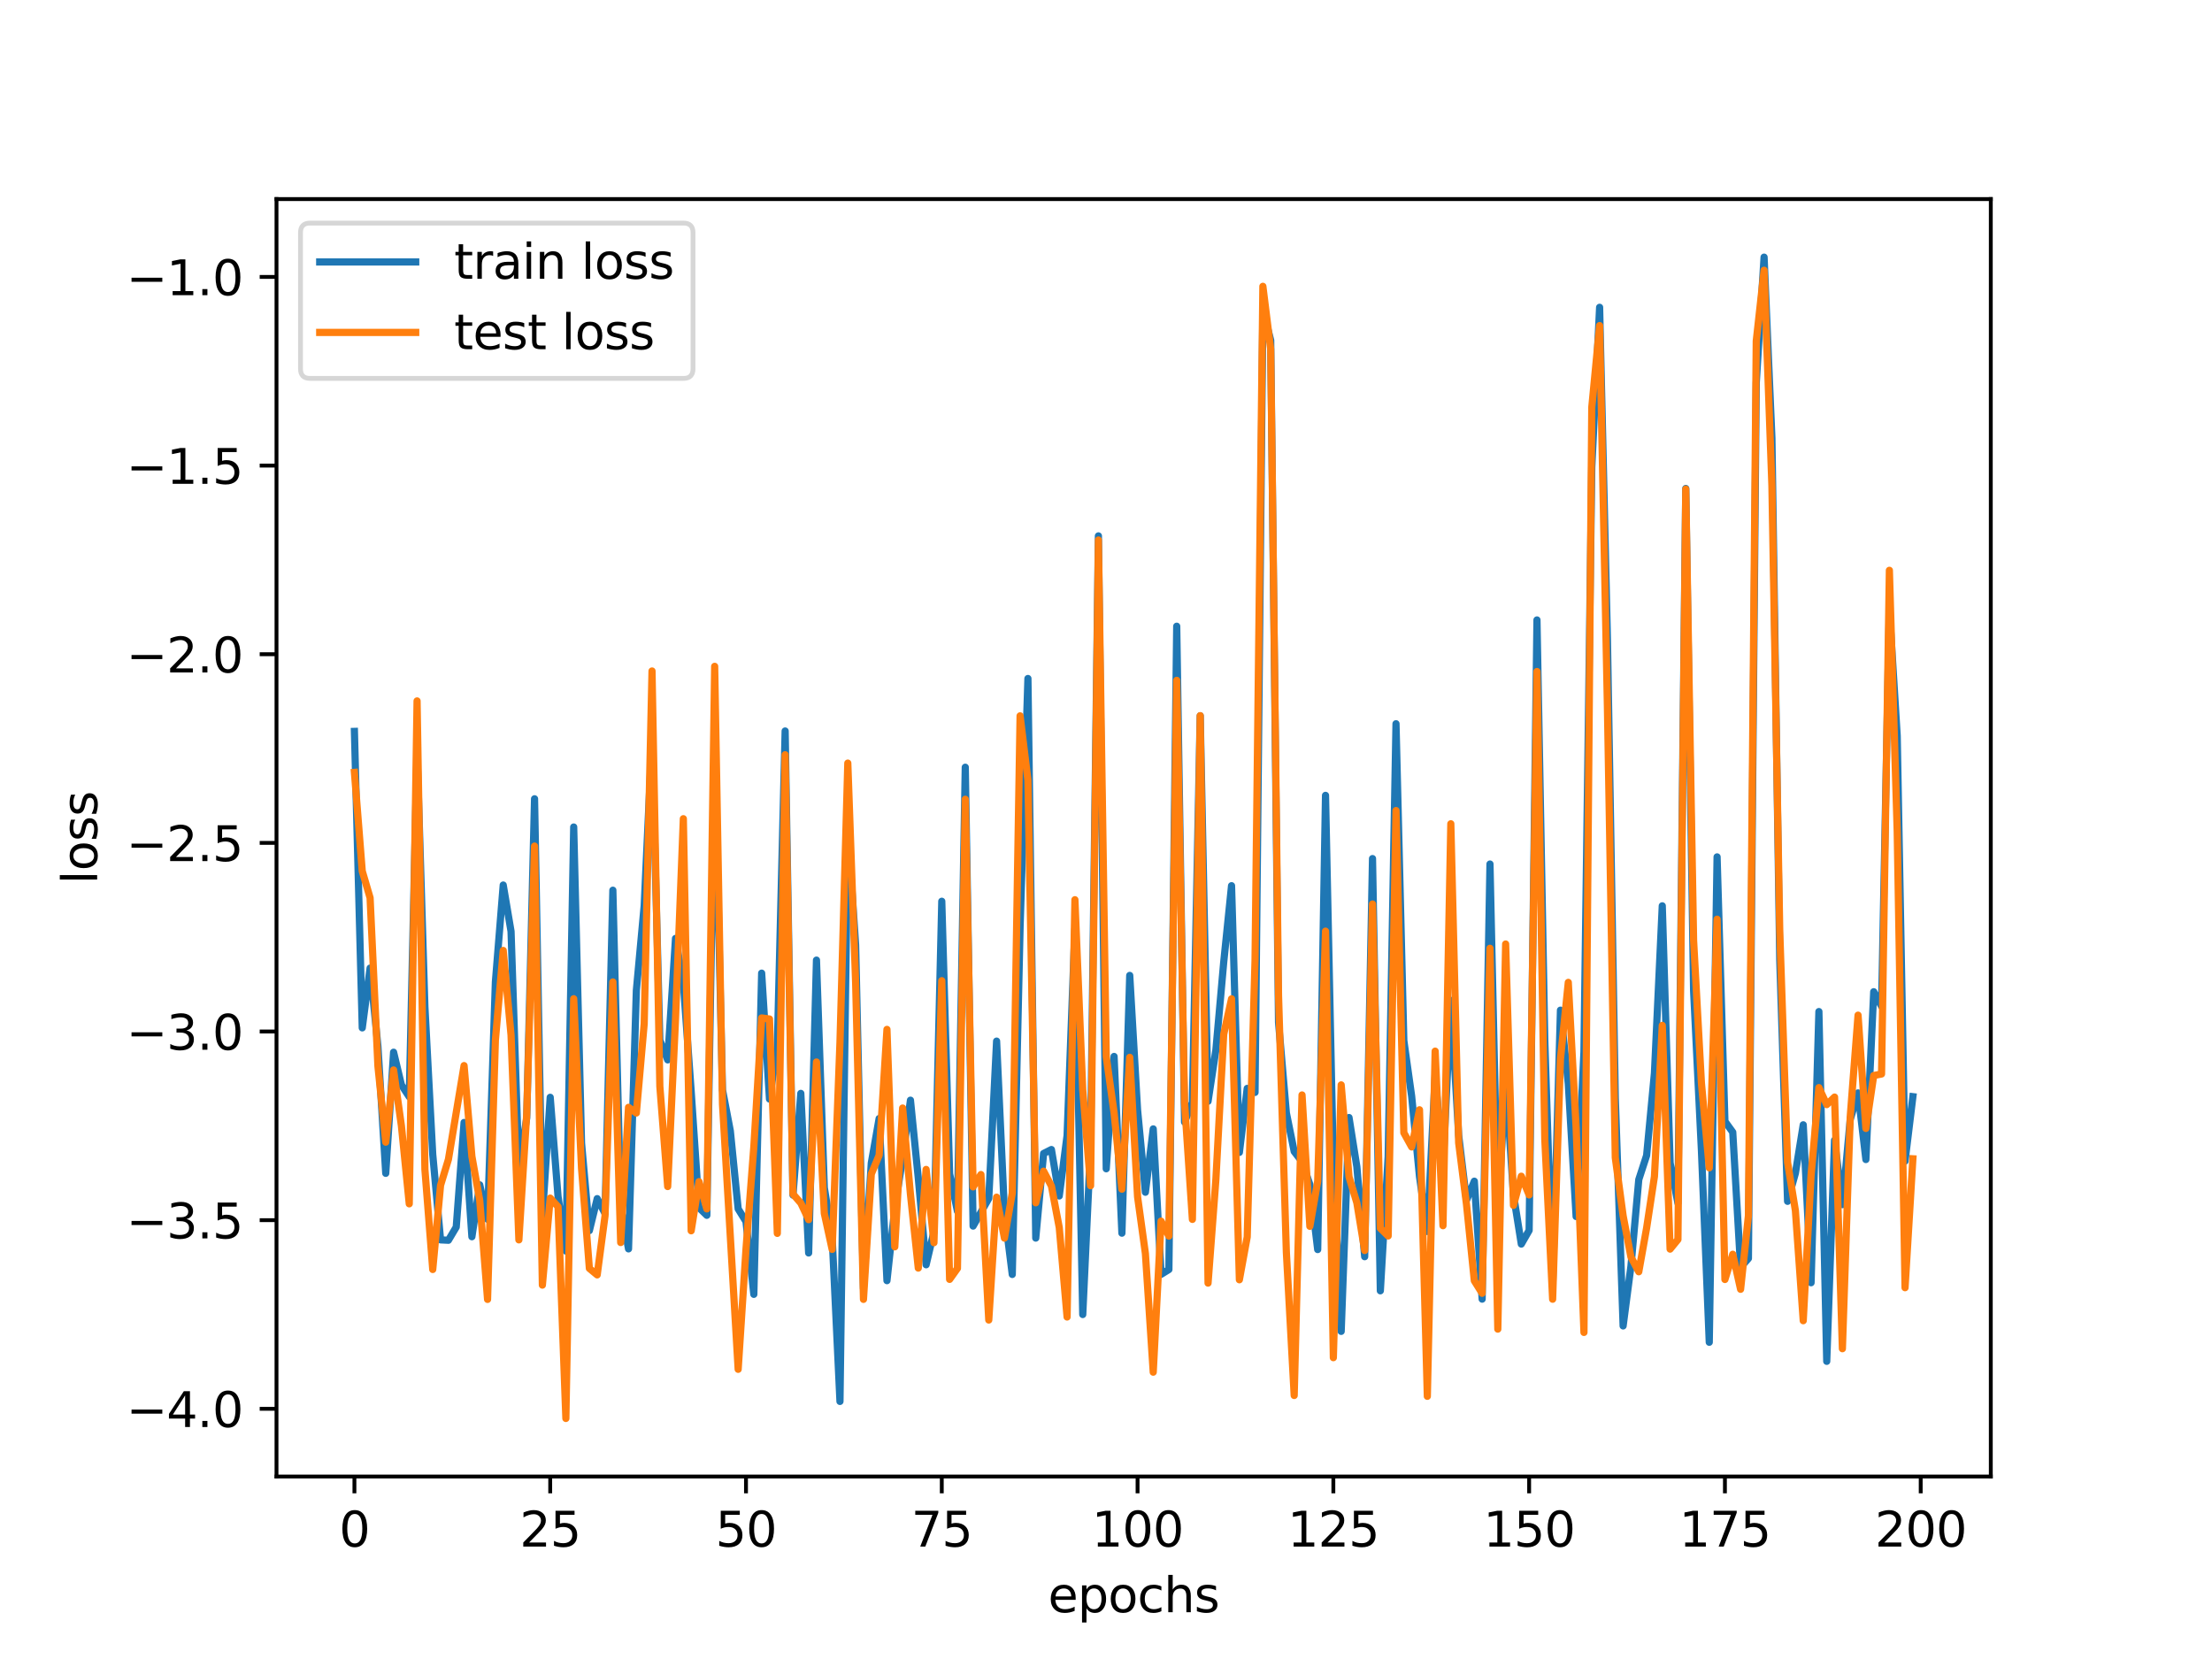 <?xml version="1.0" encoding="utf-8" standalone="no"?>
<!DOCTYPE svg PUBLIC "-//W3C//DTD SVG 1.1//EN"
  "http://www.w3.org/Graphics/SVG/1.1/DTD/svg11.dtd">
<svg xmlns:xlink="http://www.w3.org/1999/xlink" width="460.8pt" height="345.6pt" viewBox="0 0 460.8 345.6" xmlns="http://www.w3.org/2000/svg" version="1.1">
 <defs>
  <style type="text/css">*{stroke-linejoin: round; stroke-linecap: butt}</style>
 </defs>
 <g id="figure_1">
  <g id="patch_1">
   <path d="M 0 345.6 
L 460.8 345.6 
L 460.8 0 
L 0 0 
z
" style="fill: #ffffff"/>
  </g>
  <g id="axes_1">
   <g id="patch_2">
    <path d="M 57.6 307.584 
L 414.72 307.584 
L 414.72 41.472 
L 57.6 41.472 
z
" style="fill: #ffffff"/>
   </g>
   <g id="matplotlib.axis_1">
    <g id="xtick_1">
     <g id="line2d_1">
      <defs>
       <path id="ma0516c2f77" d="M 0 0 
L 0 3.5 
" style="stroke: #000000; stroke-width: 0.8"/>
      </defs>
      <g>
       <use xlink:href="#ma0516c2f77" x="73.833" y="307.584" style="stroke: #000000; stroke-width: 0.8"/>
      </g>
     </g>
     <g id="text_1">
      <!-- 0 -->
      <g transform="translate(70.651 322.182) scale(0.1 -0.1)">
       <defs>
        <path id="DejaVuSans-30" d="M 2034 4250 
Q 1547 4250 1301 3770 
Q 1056 3291 1056 2328 
Q 1056 1369 1301 889 
Q 1547 409 2034 409 
Q 2525 409 2770 889 
Q 3016 1369 3016 2328 
Q 3016 3291 2770 3770 
Q 2525 4250 2034 4250 
z
M 2034 4750 
Q 2819 4750 3233 4129 
Q 3647 3509 3647 2328 
Q 3647 1150 3233 529 
Q 2819 -91 2034 -91 
Q 1250 -91 836 529 
Q 422 1150 422 2328 
Q 422 3509 836 4129 
Q 1250 4750 2034 4750 
z
" transform="scale(0.016)"/>
       </defs>
       <use xlink:href="#DejaVuSans-30"/>
      </g>
     </g>
    </g>
    <g id="xtick_2">
     <g id="line2d_2">
      <g>
       <use xlink:href="#ma0516c2f77" x="114.618" y="307.584" style="stroke: #000000; stroke-width: 0.8"/>
      </g>
     </g>
     <g id="text_2">
      <!-- 25 -->
      <g transform="translate(108.256 322.182) scale(0.1 -0.1)">
       <defs>
        <path id="DejaVuSans-32" d="M 1228 531 
L 3431 531 
L 3431 0 
L 469 0 
L 469 531 
Q 828 903 1448 1529 
Q 2069 2156 2228 2338 
Q 2531 2678 2651 2914 
Q 2772 3150 2772 3378 
Q 2772 3750 2511 3984 
Q 2250 4219 1831 4219 
Q 1534 4219 1204 4116 
Q 875 4013 500 3803 
L 500 4441 
Q 881 4594 1212 4672 
Q 1544 4750 1819 4750 
Q 2544 4750 2975 4387 
Q 3406 4025 3406 3419 
Q 3406 3131 3298 2873 
Q 3191 2616 2906 2266 
Q 2828 2175 2409 1742 
Q 1991 1309 1228 531 
z
" transform="scale(0.016)"/>
        <path id="DejaVuSans-35" d="M 691 4666 
L 3169 4666 
L 3169 4134 
L 1269 4134 
L 1269 2991 
Q 1406 3038 1543 3061 
Q 1681 3084 1819 3084 
Q 2600 3084 3056 2656 
Q 3513 2228 3513 1497 
Q 3513 744 3044 326 
Q 2575 -91 1722 -91 
Q 1428 -91 1123 -41 
Q 819 9 494 109 
L 494 744 
Q 775 591 1075 516 
Q 1375 441 1709 441 
Q 2250 441 2565 725 
Q 2881 1009 2881 1497 
Q 2881 1984 2565 2268 
Q 2250 2553 1709 2553 
Q 1456 2553 1204 2497 
Q 953 2441 691 2322 
L 691 4666 
z
" transform="scale(0.016)"/>
       </defs>
       <use xlink:href="#DejaVuSans-32"/>
       <use xlink:href="#DejaVuSans-35" x="63.623"/>
      </g>
     </g>
    </g>
    <g id="xtick_3">
     <g id="line2d_3">
      <g>
       <use xlink:href="#ma0516c2f77" x="155.404" y="307.584" style="stroke: #000000; stroke-width: 0.8"/>
      </g>
     </g>
     <g id="text_3">
      <!-- 50 -->
      <g transform="translate(149.042 322.182) scale(0.1 -0.1)">
       <use xlink:href="#DejaVuSans-35"/>
       <use xlink:href="#DejaVuSans-30" x="63.623"/>
      </g>
     </g>
    </g>
    <g id="xtick_4">
     <g id="line2d_4">
      <g>
       <use xlink:href="#ma0516c2f77" x="196.19" y="307.584" style="stroke: #000000; stroke-width: 0.8"/>
      </g>
     </g>
     <g id="text_4">
      <!-- 75 -->
      <g transform="translate(189.827 322.182) scale(0.1 -0.1)">
       <defs>
        <path id="DejaVuSans-37" d="M 525 4666 
L 3525 4666 
L 3525 4397 
L 1831 0 
L 1172 0 
L 2766 4134 
L 525 4134 
L 525 4666 
z
" transform="scale(0.016)"/>
       </defs>
       <use xlink:href="#DejaVuSans-37"/>
       <use xlink:href="#DejaVuSans-35" x="63.623"/>
      </g>
     </g>
    </g>
    <g id="xtick_5">
     <g id="line2d_5">
      <g>
       <use xlink:href="#ma0516c2f77" x="236.976" y="307.584" style="stroke: #000000; stroke-width: 0.8"/>
      </g>
     </g>
     <g id="text_5">
      <!-- 100 -->
      <g transform="translate(227.432 322.182) scale(0.1 -0.1)">
       <defs>
        <path id="DejaVuSans-31" d="M 794 531 
L 1825 531 
L 1825 4091 
L 703 3866 
L 703 4441 
L 1819 4666 
L 2450 4666 
L 2450 531 
L 3481 531 
L 3481 0 
L 794 0 
L 794 531 
z
" transform="scale(0.016)"/>
       </defs>
       <use xlink:href="#DejaVuSans-31"/>
       <use xlink:href="#DejaVuSans-30" x="63.623"/>
       <use xlink:href="#DejaVuSans-30" x="127.246"/>
      </g>
     </g>
    </g>
    <g id="xtick_6">
     <g id="line2d_6">
      <g>
       <use xlink:href="#ma0516c2f77" x="277.761" y="307.584" style="stroke: #000000; stroke-width: 0.8"/>
      </g>
     </g>
     <g id="text_6">
      <!-- 125 -->
      <g transform="translate(268.218 322.182) scale(0.1 -0.1)">
       <use xlink:href="#DejaVuSans-31"/>
       <use xlink:href="#DejaVuSans-32" x="63.623"/>
       <use xlink:href="#DejaVuSans-35" x="127.246"/>
      </g>
     </g>
    </g>
    <g id="xtick_7">
     <g id="line2d_7">
      <g>
       <use xlink:href="#ma0516c2f77" x="318.547" y="307.584" style="stroke: #000000; stroke-width: 0.8"/>
      </g>
     </g>
     <g id="text_7">
      <!-- 150 -->
      <g transform="translate(309.003 322.182) scale(0.1 -0.1)">
       <use xlink:href="#DejaVuSans-31"/>
       <use xlink:href="#DejaVuSans-35" x="63.623"/>
       <use xlink:href="#DejaVuSans-30" x="127.246"/>
      </g>
     </g>
    </g>
    <g id="xtick_8">
     <g id="line2d_8">
      <g>
       <use xlink:href="#ma0516c2f77" x="359.333" y="307.584" style="stroke: #000000; stroke-width: 0.8"/>
      </g>
     </g>
     <g id="text_8">
      <!-- 175 -->
      <g transform="translate(349.789 322.182) scale(0.1 -0.1)">
       <use xlink:href="#DejaVuSans-31"/>
       <use xlink:href="#DejaVuSans-37" x="63.623"/>
       <use xlink:href="#DejaVuSans-35" x="127.246"/>
      </g>
     </g>
    </g>
    <g id="xtick_9">
     <g id="line2d_9">
      <g>
       <use xlink:href="#ma0516c2f77" x="400.119" y="307.584" style="stroke: #000000; stroke-width: 0.8"/>
      </g>
     </g>
     <g id="text_9">
      <!-- 200 -->
      <g transform="translate(390.575 322.182) scale(0.1 -0.1)">
       <use xlink:href="#DejaVuSans-32"/>
       <use xlink:href="#DejaVuSans-30" x="63.623"/>
       <use xlink:href="#DejaVuSans-30" x="127.246"/>
      </g>
     </g>
    </g>
    <g id="text_10">
     <!-- epochs -->
     <g transform="translate(218.327 335.861) scale(0.1 -0.1)">
      <defs>
       <path id="DejaVuSans-65" d="M 3597 1894 
L 3597 1613 
L 953 1613 
Q 991 1019 1311 708 
Q 1631 397 2203 397 
Q 2534 397 2845 478 
Q 3156 559 3463 722 
L 3463 178 
Q 3153 47 2828 -22 
Q 2503 -91 2169 -91 
Q 1331 -91 842 396 
Q 353 884 353 1716 
Q 353 2575 817 3079 
Q 1281 3584 2069 3584 
Q 2775 3584 3186 3129 
Q 3597 2675 3597 1894 
z
M 3022 2063 
Q 3016 2534 2758 2815 
Q 2500 3097 2075 3097 
Q 1594 3097 1305 2825 
Q 1016 2553 972 2059 
L 3022 2063 
z
" transform="scale(0.016)"/>
       <path id="DejaVuSans-70" d="M 1159 525 
L 1159 -1331 
L 581 -1331 
L 581 3500 
L 1159 3500 
L 1159 2969 
Q 1341 3281 1617 3432 
Q 1894 3584 2278 3584 
Q 2916 3584 3314 3078 
Q 3713 2572 3713 1747 
Q 3713 922 3314 415 
Q 2916 -91 2278 -91 
Q 1894 -91 1617 61 
Q 1341 213 1159 525 
z
M 3116 1747 
Q 3116 2381 2855 2742 
Q 2594 3103 2138 3103 
Q 1681 3103 1420 2742 
Q 1159 2381 1159 1747 
Q 1159 1113 1420 752 
Q 1681 391 2138 391 
Q 2594 391 2855 752 
Q 3116 1113 3116 1747 
z
" transform="scale(0.016)"/>
       <path id="DejaVuSans-6f" d="M 1959 3097 
Q 1497 3097 1228 2736 
Q 959 2375 959 1747 
Q 959 1119 1226 758 
Q 1494 397 1959 397 
Q 2419 397 2687 759 
Q 2956 1122 2956 1747 
Q 2956 2369 2687 2733 
Q 2419 3097 1959 3097 
z
M 1959 3584 
Q 2709 3584 3137 3096 
Q 3566 2609 3566 1747 
Q 3566 888 3137 398 
Q 2709 -91 1959 -91 
Q 1206 -91 779 398 
Q 353 888 353 1747 
Q 353 2609 779 3096 
Q 1206 3584 1959 3584 
z
" transform="scale(0.016)"/>
       <path id="DejaVuSans-63" d="M 3122 3366 
L 3122 2828 
Q 2878 2963 2633 3030 
Q 2388 3097 2138 3097 
Q 1578 3097 1268 2742 
Q 959 2388 959 1747 
Q 959 1106 1268 751 
Q 1578 397 2138 397 
Q 2388 397 2633 464 
Q 2878 531 3122 666 
L 3122 134 
Q 2881 22 2623 -34 
Q 2366 -91 2075 -91 
Q 1284 -91 818 406 
Q 353 903 353 1747 
Q 353 2603 823 3093 
Q 1294 3584 2113 3584 
Q 2378 3584 2631 3529 
Q 2884 3475 3122 3366 
z
" transform="scale(0.016)"/>
       <path id="DejaVuSans-68" d="M 3513 2113 
L 3513 0 
L 2938 0 
L 2938 2094 
Q 2938 2591 2744 2837 
Q 2550 3084 2163 3084 
Q 1697 3084 1428 2787 
Q 1159 2491 1159 1978 
L 1159 0 
L 581 0 
L 581 4863 
L 1159 4863 
L 1159 2956 
Q 1366 3272 1645 3428 
Q 1925 3584 2291 3584 
Q 2894 3584 3203 3211 
Q 3513 2838 3513 2113 
z
" transform="scale(0.016)"/>
       <path id="DejaVuSans-73" d="M 2834 3397 
L 2834 2853 
Q 2591 2978 2328 3040 
Q 2066 3103 1784 3103 
Q 1356 3103 1142 2972 
Q 928 2841 928 2578 
Q 928 2378 1081 2264 
Q 1234 2150 1697 2047 
L 1894 2003 
Q 2506 1872 2764 1633 
Q 3022 1394 3022 966 
Q 3022 478 2636 193 
Q 2250 -91 1575 -91 
Q 1294 -91 989 -36 
Q 684 19 347 128 
L 347 722 
Q 666 556 975 473 
Q 1284 391 1588 391 
Q 1994 391 2212 530 
Q 2431 669 2431 922 
Q 2431 1156 2273 1281 
Q 2116 1406 1581 1522 
L 1381 1569 
Q 847 1681 609 1914 
Q 372 2147 372 2553 
Q 372 3047 722 3315 
Q 1072 3584 1716 3584 
Q 2034 3584 2315 3537 
Q 2597 3491 2834 3397 
z
" transform="scale(0.016)"/>
      </defs>
      <use xlink:href="#DejaVuSans-65"/>
      <use xlink:href="#DejaVuSans-70" x="61.523"/>
      <use xlink:href="#DejaVuSans-6f" x="125"/>
      <use xlink:href="#DejaVuSans-63" x="186.182"/>
      <use xlink:href="#DejaVuSans-68" x="241.162"/>
      <use xlink:href="#DejaVuSans-73" x="304.541"/>
     </g>
    </g>
   </g>
   <g id="matplotlib.axis_2">
    <g id="ytick_1">
     <g id="line2d_10">
      <defs>
       <path id="m22ef8fa7d5" d="M 0 0 
L -3.5 0 
" style="stroke: #000000; stroke-width: 0.8"/>
      </defs>
      <g>
       <use xlink:href="#m22ef8fa7d5" x="57.6" y="293.477" style="stroke: #000000; stroke-width: 0.8"/>
      </g>
     </g>
     <g id="text_11">
      <!-- −4.0 -->
      <g transform="translate(26.317 297.276) scale(0.1 -0.1)">
       <defs>
        <path id="DejaVuSans-2212" d="M 678 2272 
L 4684 2272 
L 4684 1741 
L 678 1741 
L 678 2272 
z
" transform="scale(0.016)"/>
        <path id="DejaVuSans-34" d="M 2419 4116 
L 825 1625 
L 2419 1625 
L 2419 4116 
z
M 2253 4666 
L 3047 4666 
L 3047 1625 
L 3713 1625 
L 3713 1100 
L 3047 1100 
L 3047 0 
L 2419 0 
L 2419 1100 
L 313 1100 
L 313 1709 
L 2253 4666 
z
" transform="scale(0.016)"/>
        <path id="DejaVuSans-2e" d="M 684 794 
L 1344 794 
L 1344 0 
L 684 0 
L 684 794 
z
" transform="scale(0.016)"/>
       </defs>
       <use xlink:href="#DejaVuSans-2212"/>
       <use xlink:href="#DejaVuSans-34" x="83.789"/>
       <use xlink:href="#DejaVuSans-2e" x="147.412"/>
       <use xlink:href="#DejaVuSans-30" x="179.199"/>
      </g>
     </g>
    </g>
    <g id="ytick_2">
     <g id="line2d_11">
      <g>
       <use xlink:href="#m22ef8fa7d5" x="57.6" y="254.179" style="stroke: #000000; stroke-width: 0.8"/>
      </g>
     </g>
     <g id="text_12">
      <!-- −3.5 -->
      <g transform="translate(26.317 257.978) scale(0.1 -0.1)">
       <defs>
        <path id="DejaVuSans-33" d="M 2597 2516 
Q 3050 2419 3304 2112 
Q 3559 1806 3559 1356 
Q 3559 666 3084 287 
Q 2609 -91 1734 -91 
Q 1441 -91 1130 -33 
Q 819 25 488 141 
L 488 750 
Q 750 597 1062 519 
Q 1375 441 1716 441 
Q 2309 441 2620 675 
Q 2931 909 2931 1356 
Q 2931 1769 2642 2001 
Q 2353 2234 1838 2234 
L 1294 2234 
L 1294 2753 
L 1863 2753 
Q 2328 2753 2575 2939 
Q 2822 3125 2822 3475 
Q 2822 3834 2567 4026 
Q 2313 4219 1838 4219 
Q 1578 4219 1281 4162 
Q 984 4106 628 3988 
L 628 4550 
Q 988 4650 1302 4700 
Q 1616 4750 1894 4750 
Q 2613 4750 3031 4423 
Q 3450 4097 3450 3541 
Q 3450 3153 3228 2886 
Q 3006 2619 2597 2516 
z
" transform="scale(0.016)"/>
       </defs>
       <use xlink:href="#DejaVuSans-2212"/>
       <use xlink:href="#DejaVuSans-33" x="83.789"/>
       <use xlink:href="#DejaVuSans-2e" x="147.412"/>
       <use xlink:href="#DejaVuSans-35" x="179.199"/>
      </g>
     </g>
    </g>
    <g id="ytick_3">
     <g id="line2d_12">
      <g>
       <use xlink:href="#m22ef8fa7d5" x="57.6" y="214.881" style="stroke: #000000; stroke-width: 0.8"/>
      </g>
     </g>
     <g id="text_13">
      <!-- −3.0 -->
      <g transform="translate(26.317 218.681) scale(0.1 -0.1)">
       <use xlink:href="#DejaVuSans-2212"/>
       <use xlink:href="#DejaVuSans-33" x="83.789"/>
       <use xlink:href="#DejaVuSans-2e" x="147.412"/>
       <use xlink:href="#DejaVuSans-30" x="179.199"/>
      </g>
     </g>
    </g>
    <g id="ytick_4">
     <g id="line2d_13">
      <g>
       <use xlink:href="#m22ef8fa7d5" x="57.6" y="175.584" style="stroke: #000000; stroke-width: 0.8"/>
      </g>
     </g>
     <g id="text_14">
      <!-- −2.5 -->
      <g transform="translate(26.317 179.383) scale(0.1 -0.1)">
       <use xlink:href="#DejaVuSans-2212"/>
       <use xlink:href="#DejaVuSans-32" x="83.789"/>
       <use xlink:href="#DejaVuSans-2e" x="147.412"/>
       <use xlink:href="#DejaVuSans-35" x="179.199"/>
      </g>
     </g>
    </g>
    <g id="ytick_5">
     <g id="line2d_14">
      <g>
       <use xlink:href="#m22ef8fa7d5" x="57.6" y="136.286" style="stroke: #000000; stroke-width: 0.8"/>
      </g>
     </g>
     <g id="text_15">
      <!-- −2.0 -->
      <g transform="translate(26.317 140.085) scale(0.1 -0.1)">
       <use xlink:href="#DejaVuSans-2212"/>
       <use xlink:href="#DejaVuSans-32" x="83.789"/>
       <use xlink:href="#DejaVuSans-2e" x="147.412"/>
       <use xlink:href="#DejaVuSans-30" x="179.199"/>
      </g>
     </g>
    </g>
    <g id="ytick_6">
     <g id="line2d_15">
      <g>
       <use xlink:href="#m22ef8fa7d5" x="57.6" y="96.989" style="stroke: #000000; stroke-width: 0.8"/>
      </g>
     </g>
     <g id="text_16">
      <!-- −1.5 -->
      <g transform="translate(26.317 100.788) scale(0.1 -0.1)">
       <use xlink:href="#DejaVuSans-2212"/>
       <use xlink:href="#DejaVuSans-31" x="83.789"/>
       <use xlink:href="#DejaVuSans-2e" x="147.412"/>
       <use xlink:href="#DejaVuSans-35" x="179.199"/>
      </g>
     </g>
    </g>
    <g id="ytick_7">
     <g id="line2d_16">
      <g>
       <use xlink:href="#m22ef8fa7d5" x="57.6" y="57.691" style="stroke: #000000; stroke-width: 0.8"/>
      </g>
     </g>
     <g id="text_17">
      <!-- −1.0 -->
      <g transform="translate(26.317 61.49) scale(0.1 -0.1)">
       <use xlink:href="#DejaVuSans-2212"/>
       <use xlink:href="#DejaVuSans-31" x="83.789"/>
       <use xlink:href="#DejaVuSans-2e" x="147.412"/>
       <use xlink:href="#DejaVuSans-30" x="179.199"/>
      </g>
     </g>
    </g>
    <g id="text_18">
     <!-- loss -->
     <g transform="translate(20.238 184.186) rotate(-90) scale(0.1 -0.1)">
      <defs>
       <path id="DejaVuSans-6c" d="M 603 4863 
L 1178 4863 
L 1178 0 
L 603 0 
L 603 4863 
z
" transform="scale(0.016)"/>
      </defs>
      <use xlink:href="#DejaVuSans-6c"/>
      <use xlink:href="#DejaVuSans-6f" x="27.783"/>
      <use xlink:href="#DejaVuSans-73" x="88.965"/>
      <use xlink:href="#DejaVuSans-73" x="141.064"/>
     </g>
    </g>
   </g>
   <g id="line2d_17">
    <path d="M 73.833 152.362 
L 75.464 214.125 
L 77.096 201.674 
L 78.727 217.979 
L 80.358 244.427 
L 81.99 219.196 
L 83.621 226.004 
L 85.253 228.483 
L 86.884 156.733 
L 88.516 209.791 
L 90.147 240.497 
L 91.778 258.287 
L 93.41 258.368 
L 95.041 255.625 
L 96.673 233.832 
L 98.304 257.632 
L 99.936 246.823 
L 101.567 253.994 
L 103.198 204.56 
L 104.83 184.371 
L 106.461 194.024 
L 108.093 243.296 
L 109.724 232.894 
L 111.356 166.403 
L 112.987 253.489 
L 114.618 228.588 
L 116.25 249.245 
L 117.881 260.616 
L 119.513 172.281 
L 121.144 238.125 
L 122.776 256.361 
L 124.407 249.697 
L 126.038 252.774 
L 127.67 185.448 
L 129.301 251.37 
L 130.933 260.164 
L 132.564 206.324 
L 134.196 188.673 
L 135.827 153.942 
L 137.458 216.704 
L 139.09 220.792 
L 140.721 195.491 
L 142.353 204.796 
L 143.984 227.354 
L 145.616 251.587 
L 147.247 253.171 
L 148.879 156.048 
L 150.51 227.038 
L 152.141 235.591 
L 153.773 251.829 
L 155.404 254.468 
L 157.036 269.634 
L 158.667 202.725 
L 160.299 228.955 
L 161.93 217.957 
L 163.561 152.28 
L 165.193 248.955 
L 166.824 227.772 
L 168.456 261.017 
L 170.087 200.009 
L 171.719 247.403 
L 173.35 257.651 
L 174.981 291.942 
L 176.613 172.618 
L 178.244 196.867 
L 179.876 268.404 
L 181.507 242.283 
L 183.139 233.009 
L 184.77 266.784 
L 186.401 251.7 
L 188.033 241.22 
L 189.664 229.189 
L 191.296 245.412 
L 192.927 263.476 
L 194.559 256.552 
L 196.19 187.751 
L 197.821 244.532 
L 199.453 252.324 
L 201.084 159.828 
L 202.716 255.414 
L 205.979 249.657 
L 207.61 216.884 
L 209.241 252.424 
L 210.873 265.493 
L 212.504 192.973 
L 214.136 141.344 
L 215.767 257.914 
L 217.399 240.294 
L 219.03 239.47 
L 220.661 249.144 
L 222.293 236.552 
L 223.924 193.525 
L 225.556 273.839 
L 227.187 238.853 
L 228.819 111.638 
L 230.45 243.473 
L 232.081 220.077 
L 233.713 256.891 
L 235.344 203.196 
L 236.976 231.219 
L 238.607 248.365 
L 240.239 235.172 
L 241.87 265.472 
L 243.501 264.467 
L 245.133 130.453 
L 246.764 233.75 
L 248.396 229.627 
L 250.027 149.111 
L 251.659 229.42 
L 253.29 218.746 
L 254.921 200.447 
L 256.553 184.509 
L 258.184 240.07 
L 259.816 226.731 
L 261.447 227.571 
L 263.079 64.452 
L 264.71 70.896 
L 266.341 212.976 
L 267.973 231.84 
L 269.604 239.872 
L 271.236 241.988 
L 272.867 246.768 
L 274.499 260.306 
L 276.13 165.689 
L 277.761 242.758 
L 279.393 277.348 
L 281.024 232.801 
L 282.656 243.051 
L 284.287 261.792 
L 285.919 178.857 
L 287.55 268.898 
L 289.181 240.972 
L 290.813 150.768 
L 292.444 216.77 
L 294.076 228.381 
L 295.707 245.105 
L 297.339 256.544 
L 298.97 224.041 
L 300.601 243.246 
L 302.233 208.401 
L 303.864 236.468 
L 305.496 250.035 
L 307.127 246.066 
L 308.759 270.633 
L 310.39 179.994 
L 312.021 253.623 
L 313.653 224.471 
L 315.284 248.886 
L 316.916 259.16 
L 318.547 256.313 
L 320.179 129.147 
L 321.81 216.767 
L 323.441 267.869 
L 325.073 210.436 
L 326.704 225.768 
L 328.336 253.424 
L 329.967 219.098 
L 331.599 97.327 
L 333.23 64.018 
L 334.862 133.421 
L 336.493 228.701 
L 338.124 276.215 
L 339.756 263.774 
L 341.387 245.727 
L 343.019 240.704 
L 344.65 223.521 
L 346.282 188.7 
L 347.913 242.262 
L 349.544 250.626 
L 351.176 101.754 
L 352.807 206.39 
L 354.439 239.661 
L 356.07 279.617 
L 357.702 178.506 
L 359.333 233.601 
L 360.964 235.858 
L 362.596 264.021 
L 364.227 262.151 
L 365.859 79.761 
L 367.49 53.568 
L 369.122 91.27 
L 370.753 199.991 
L 372.384 250.257 
L 374.016 244.391 
L 375.647 234.317 
L 377.279 267.215 
L 378.91 210.727 
L 380.542 283.592 
L 382.173 237.523 
L 383.804 250.953 
L 385.436 233.203 
L 387.067 227.671 
L 388.699 241.552 
L 390.33 206.596 
L 391.962 209.629 
L 393.593 126.958 
L 395.224 153.297 
L 396.856 241.889 
L 398.487 228.456 
L 398.487 228.456 
" clip-path="url(#p3a91c8d8c8)" style="fill: none; stroke: #1f77b4; stroke-width: 1.5; stroke-linecap: square"/>
   </g>
   <g id="line2d_18">
    <path d="M 73.833 160.903 
L 75.464 181.469 
L 77.096 187.034 
L 78.727 222.083 
L 80.358 237.931 
L 81.99 222.892 
L 83.621 234.539 
L 85.253 250.78 
L 86.884 146.015 
L 88.516 243.616 
L 90.147 264.458 
L 91.778 246.914 
L 93.41 241.537 
L 96.673 221.983 
L 98.304 240.895 
L 99.936 250.052 
L 101.567 270.69 
L 103.198 216.687 
L 104.83 197.998 
L 106.461 215.635 
L 108.093 258.286 
L 109.724 232.074 
L 111.356 176.258 
L 112.987 267.713 
L 114.618 249.587 
L 116.25 251.388 
L 117.881 295.488 
L 119.513 208.064 
L 121.144 243.389 
L 122.776 264.231 
L 124.407 265.582 
L 126.038 253.291 
L 127.67 204.566 
L 129.301 258.843 
L 130.933 230.678 
L 132.564 231.861 
L 134.196 213.292 
L 135.827 139.779 
L 137.458 226.312 
L 139.09 247.178 
L 140.721 212.407 
L 142.353 170.552 
L 143.984 256.395 
L 145.616 246.167 
L 147.247 251.835 
L 148.879 138.809 
L 150.51 230.038 
L 153.773 285.252 
L 155.404 260.214 
L 157.036 238.885 
L 158.667 212.059 
L 160.299 212.271 
L 161.93 256.933 
L 163.561 157.231 
L 165.193 248.749 
L 166.824 250.622 
L 168.456 254.076 
L 170.087 221.236 
L 171.719 252.781 
L 173.35 260.269 
L 174.981 217.135 
L 176.613 158.97 
L 178.244 204.695 
L 179.876 270.682 
L 181.507 244.575 
L 183.139 240.66 
L 184.77 214.442 
L 186.401 259.737 
L 188.033 230.824 
L 189.664 248.805 
L 191.296 264.166 
L 192.927 243.614 
L 194.559 258.88 
L 196.19 204.3 
L 197.821 266.515 
L 199.453 264.225 
L 201.084 166.505 
L 202.716 247.252 
L 204.347 244.674 
L 205.979 274.985 
L 207.61 249.396 
L 209.241 257.925 
L 210.873 248.56 
L 212.504 149.123 
L 214.136 162.527 
L 215.767 250.561 
L 217.399 243.976 
L 219.03 247.066 
L 220.661 255.721 
L 222.293 274.354 
L 223.924 187.43 
L 225.556 227.03 
L 227.187 247.01 
L 228.819 112.494 
L 230.45 220.111 
L 232.081 231.796 
L 233.713 247.726 
L 235.344 220.264 
L 236.976 249.303 
L 238.607 261.124 
L 240.239 285.851 
L 241.87 254.387 
L 243.501 257.496 
L 245.133 141.733 
L 246.764 229.702 
L 248.396 254.02 
L 250.027 149.087 
L 251.659 267.295 
L 253.29 245.717 
L 254.921 215.449 
L 256.553 208.072 
L 258.184 266.598 
L 259.816 257.681 
L 261.447 200.025 
L 263.079 59.648 
L 264.71 72.753 
L 266.341 207.355 
L 267.973 260.877 
L 269.604 290.705 
L 271.236 228.101 
L 272.867 255.466 
L 274.499 246.067 
L 276.13 193.978 
L 277.761 282.829 
L 279.393 226.003 
L 281.024 245.146 
L 282.656 250.575 
L 284.287 260.5 
L 285.919 188.323 
L 287.55 255.869 
L 289.181 257.473 
L 290.813 168.858 
L 292.444 235.972 
L 294.076 238.928 
L 295.707 231.186 
L 297.339 290.877 
L 298.97 218.973 
L 300.601 255.334 
L 302.233 171.608 
L 303.864 238.069 
L 305.496 250.877 
L 307.127 266.8 
L 308.759 269.416 
L 310.39 197.544 
L 312.021 276.881 
L 313.653 196.654 
L 315.284 251.103 
L 316.916 245.026 
L 318.547 248.923 
L 320.179 139.889 
L 321.81 237.38 
L 323.441 270.652 
L 325.073 220.577 
L 326.704 204.645 
L 328.336 234.882 
L 329.967 277.568 
L 331.599 84.832 
L 333.23 67.826 
L 334.862 147.654 
L 336.493 241.152 
L 338.124 253.25 
L 339.756 261.865 
L 341.387 264.93 
L 343.019 255.818 
L 344.65 245.078 
L 346.282 213.605 
L 347.913 260.211 
L 349.544 258.213 
L 351.176 101.887 
L 352.807 195.905 
L 354.439 225.619 
L 356.07 243.286 
L 357.702 191.493 
L 359.333 266.54 
L 360.964 261.284 
L 362.596 268.582 
L 364.227 253.254 
L 365.859 71.034 
L 367.49 56.299 
L 369.122 101.209 
L 370.753 193.954 
L 372.384 242.134 
L 374.016 252.215 
L 375.647 275.128 
L 377.279 244.766 
L 378.91 226.568 
L 380.542 230.112 
L 382.173 228.543 
L 383.804 280.96 
L 385.436 232.627 
L 387.067 211.478 
L 388.699 235.067 
L 390.33 224.052 
L 391.962 223.733 
L 393.593 118.806 
L 395.224 173.281 
L 396.856 268.249 
L 398.487 241.398 
L 398.487 241.398 
" clip-path="url(#p3a91c8d8c8)" style="fill: none; stroke: #ff7f0e; stroke-width: 1.5; stroke-linecap: square"/>
   </g>
   <g id="patch_3">
    <path d="M 57.6 307.584 
L 57.6 41.472 
" style="fill: none; stroke: #000000; stroke-width: 0.8; stroke-linejoin: miter; stroke-linecap: square"/>
   </g>
   <g id="patch_4">
    <path d="M 414.72 307.584 
L 414.72 41.472 
" style="fill: none; stroke: #000000; stroke-width: 0.8; stroke-linejoin: miter; stroke-linecap: square"/>
   </g>
   <g id="patch_5">
    <path d="M 57.6 307.584 
L 414.72 307.584 
" style="fill: none; stroke: #000000; stroke-width: 0.8; stroke-linejoin: miter; stroke-linecap: square"/>
   </g>
   <g id="patch_6">
    <path d="M 57.6 41.472 
L 414.72 41.472 
" style="fill: none; stroke: #000000; stroke-width: 0.8; stroke-linejoin: miter; stroke-linecap: square"/>
   </g>
   <g id="legend_1">
    <g id="patch_7">
     <path d="M 64.6 78.828 
L 142.369 78.828 
Q 144.369 78.828 144.369 76.828 
L 144.369 48.472 
Q 144.369 46.472 142.369 46.472 
L 64.6 46.472 
Q 62.6 46.472 62.6 48.472 
L 62.6 76.828 
Q 62.6 78.828 64.6 78.828 
z
" style="fill: #ffffff; opacity: 0.8; stroke: #cccccc; stroke-linejoin: miter"/>
    </g>
    <g id="line2d_19">
     <path d="M 66.6 54.57 
L 76.6 54.57 
L 86.6 54.57 
" style="fill: none; stroke: #1f77b4; stroke-width: 1.5; stroke-linecap: square"/>
    </g>
    <g id="text_19">
     <!-- train loss -->
     <g transform="translate(94.6 58.07) scale(0.1 -0.1)">
      <defs>
       <path id="DejaVuSans-74" d="M 1172 4494 
L 1172 3500 
L 2356 3500 
L 2356 3053 
L 1172 3053 
L 1172 1153 
Q 1172 725 1289 603 
Q 1406 481 1766 481 
L 2356 481 
L 2356 0 
L 1766 0 
Q 1100 0 847 248 
Q 594 497 594 1153 
L 594 3053 
L 172 3053 
L 172 3500 
L 594 3500 
L 594 4494 
L 1172 4494 
z
" transform="scale(0.016)"/>
       <path id="DejaVuSans-72" d="M 2631 2963 
Q 2534 3019 2420 3045 
Q 2306 3072 2169 3072 
Q 1681 3072 1420 2755 
Q 1159 2438 1159 1844 
L 1159 0 
L 581 0 
L 581 3500 
L 1159 3500 
L 1159 2956 
Q 1341 3275 1631 3429 
Q 1922 3584 2338 3584 
Q 2397 3584 2469 3576 
Q 2541 3569 2628 3553 
L 2631 2963 
z
" transform="scale(0.016)"/>
       <path id="DejaVuSans-61" d="M 2194 1759 
Q 1497 1759 1228 1600 
Q 959 1441 959 1056 
Q 959 750 1161 570 
Q 1363 391 1709 391 
Q 2188 391 2477 730 
Q 2766 1069 2766 1631 
L 2766 1759 
L 2194 1759 
z
M 3341 1997 
L 3341 0 
L 2766 0 
L 2766 531 
Q 2569 213 2275 61 
Q 1981 -91 1556 -91 
Q 1019 -91 701 211 
Q 384 513 384 1019 
Q 384 1609 779 1909 
Q 1175 2209 1959 2209 
L 2766 2209 
L 2766 2266 
Q 2766 2663 2505 2880 
Q 2244 3097 1772 3097 
Q 1472 3097 1187 3025 
Q 903 2953 641 2809 
L 641 3341 
Q 956 3463 1253 3523 
Q 1550 3584 1831 3584 
Q 2591 3584 2966 3190 
Q 3341 2797 3341 1997 
z
" transform="scale(0.016)"/>
       <path id="DejaVuSans-69" d="M 603 3500 
L 1178 3500 
L 1178 0 
L 603 0 
L 603 3500 
z
M 603 4863 
L 1178 4863 
L 1178 4134 
L 603 4134 
L 603 4863 
z
" transform="scale(0.016)"/>
       <path id="DejaVuSans-6e" d="M 3513 2113 
L 3513 0 
L 2938 0 
L 2938 2094 
Q 2938 2591 2744 2837 
Q 2550 3084 2163 3084 
Q 1697 3084 1428 2787 
Q 1159 2491 1159 1978 
L 1159 0 
L 581 0 
L 581 3500 
L 1159 3500 
L 1159 2956 
Q 1366 3272 1645 3428 
Q 1925 3584 2291 3584 
Q 2894 3584 3203 3211 
Q 3513 2838 3513 2113 
z
" transform="scale(0.016)"/>
       <path id="DejaVuSans-20" transform="scale(0.016)"/>
      </defs>
      <use xlink:href="#DejaVuSans-74"/>
      <use xlink:href="#DejaVuSans-72" x="39.209"/>
      <use xlink:href="#DejaVuSans-61" x="80.322"/>
      <use xlink:href="#DejaVuSans-69" x="141.602"/>
      <use xlink:href="#DejaVuSans-6e" x="169.385"/>
      <use xlink:href="#DejaVuSans-20" x="232.764"/>
      <use xlink:href="#DejaVuSans-6c" x="264.551"/>
      <use xlink:href="#DejaVuSans-6f" x="292.334"/>
      <use xlink:href="#DejaVuSans-73" x="353.516"/>
      <use xlink:href="#DejaVuSans-73" x="405.615"/>
     </g>
    </g>
    <g id="line2d_20">
     <path d="M 66.6 69.249 
L 76.6 69.249 
L 86.6 69.249 
" style="fill: none; stroke: #ff7f0e; stroke-width: 1.5; stroke-linecap: square"/>
    </g>
    <g id="text_20">
     <!-- test loss -->
     <g transform="translate(94.6 72.749) scale(0.1 -0.1)">
      <use xlink:href="#DejaVuSans-74"/>
      <use xlink:href="#DejaVuSans-65" x="39.209"/>
      <use xlink:href="#DejaVuSans-73" x="100.732"/>
      <use xlink:href="#DejaVuSans-74" x="152.832"/>
      <use xlink:href="#DejaVuSans-20" x="192.041"/>
      <use xlink:href="#DejaVuSans-6c" x="223.828"/>
      <use xlink:href="#DejaVuSans-6f" x="251.611"/>
      <use xlink:href="#DejaVuSans-73" x="312.793"/>
      <use xlink:href="#DejaVuSans-73" x="364.893"/>
     </g>
    </g>
   </g>
  </g>
 </g>
 <defs>
  <clipPath id="p3a91c8d8c8">
   <rect x="57.6" y="41.472" width="357.12" height="266.112"/>
  </clipPath>
 </defs>
</svg>
